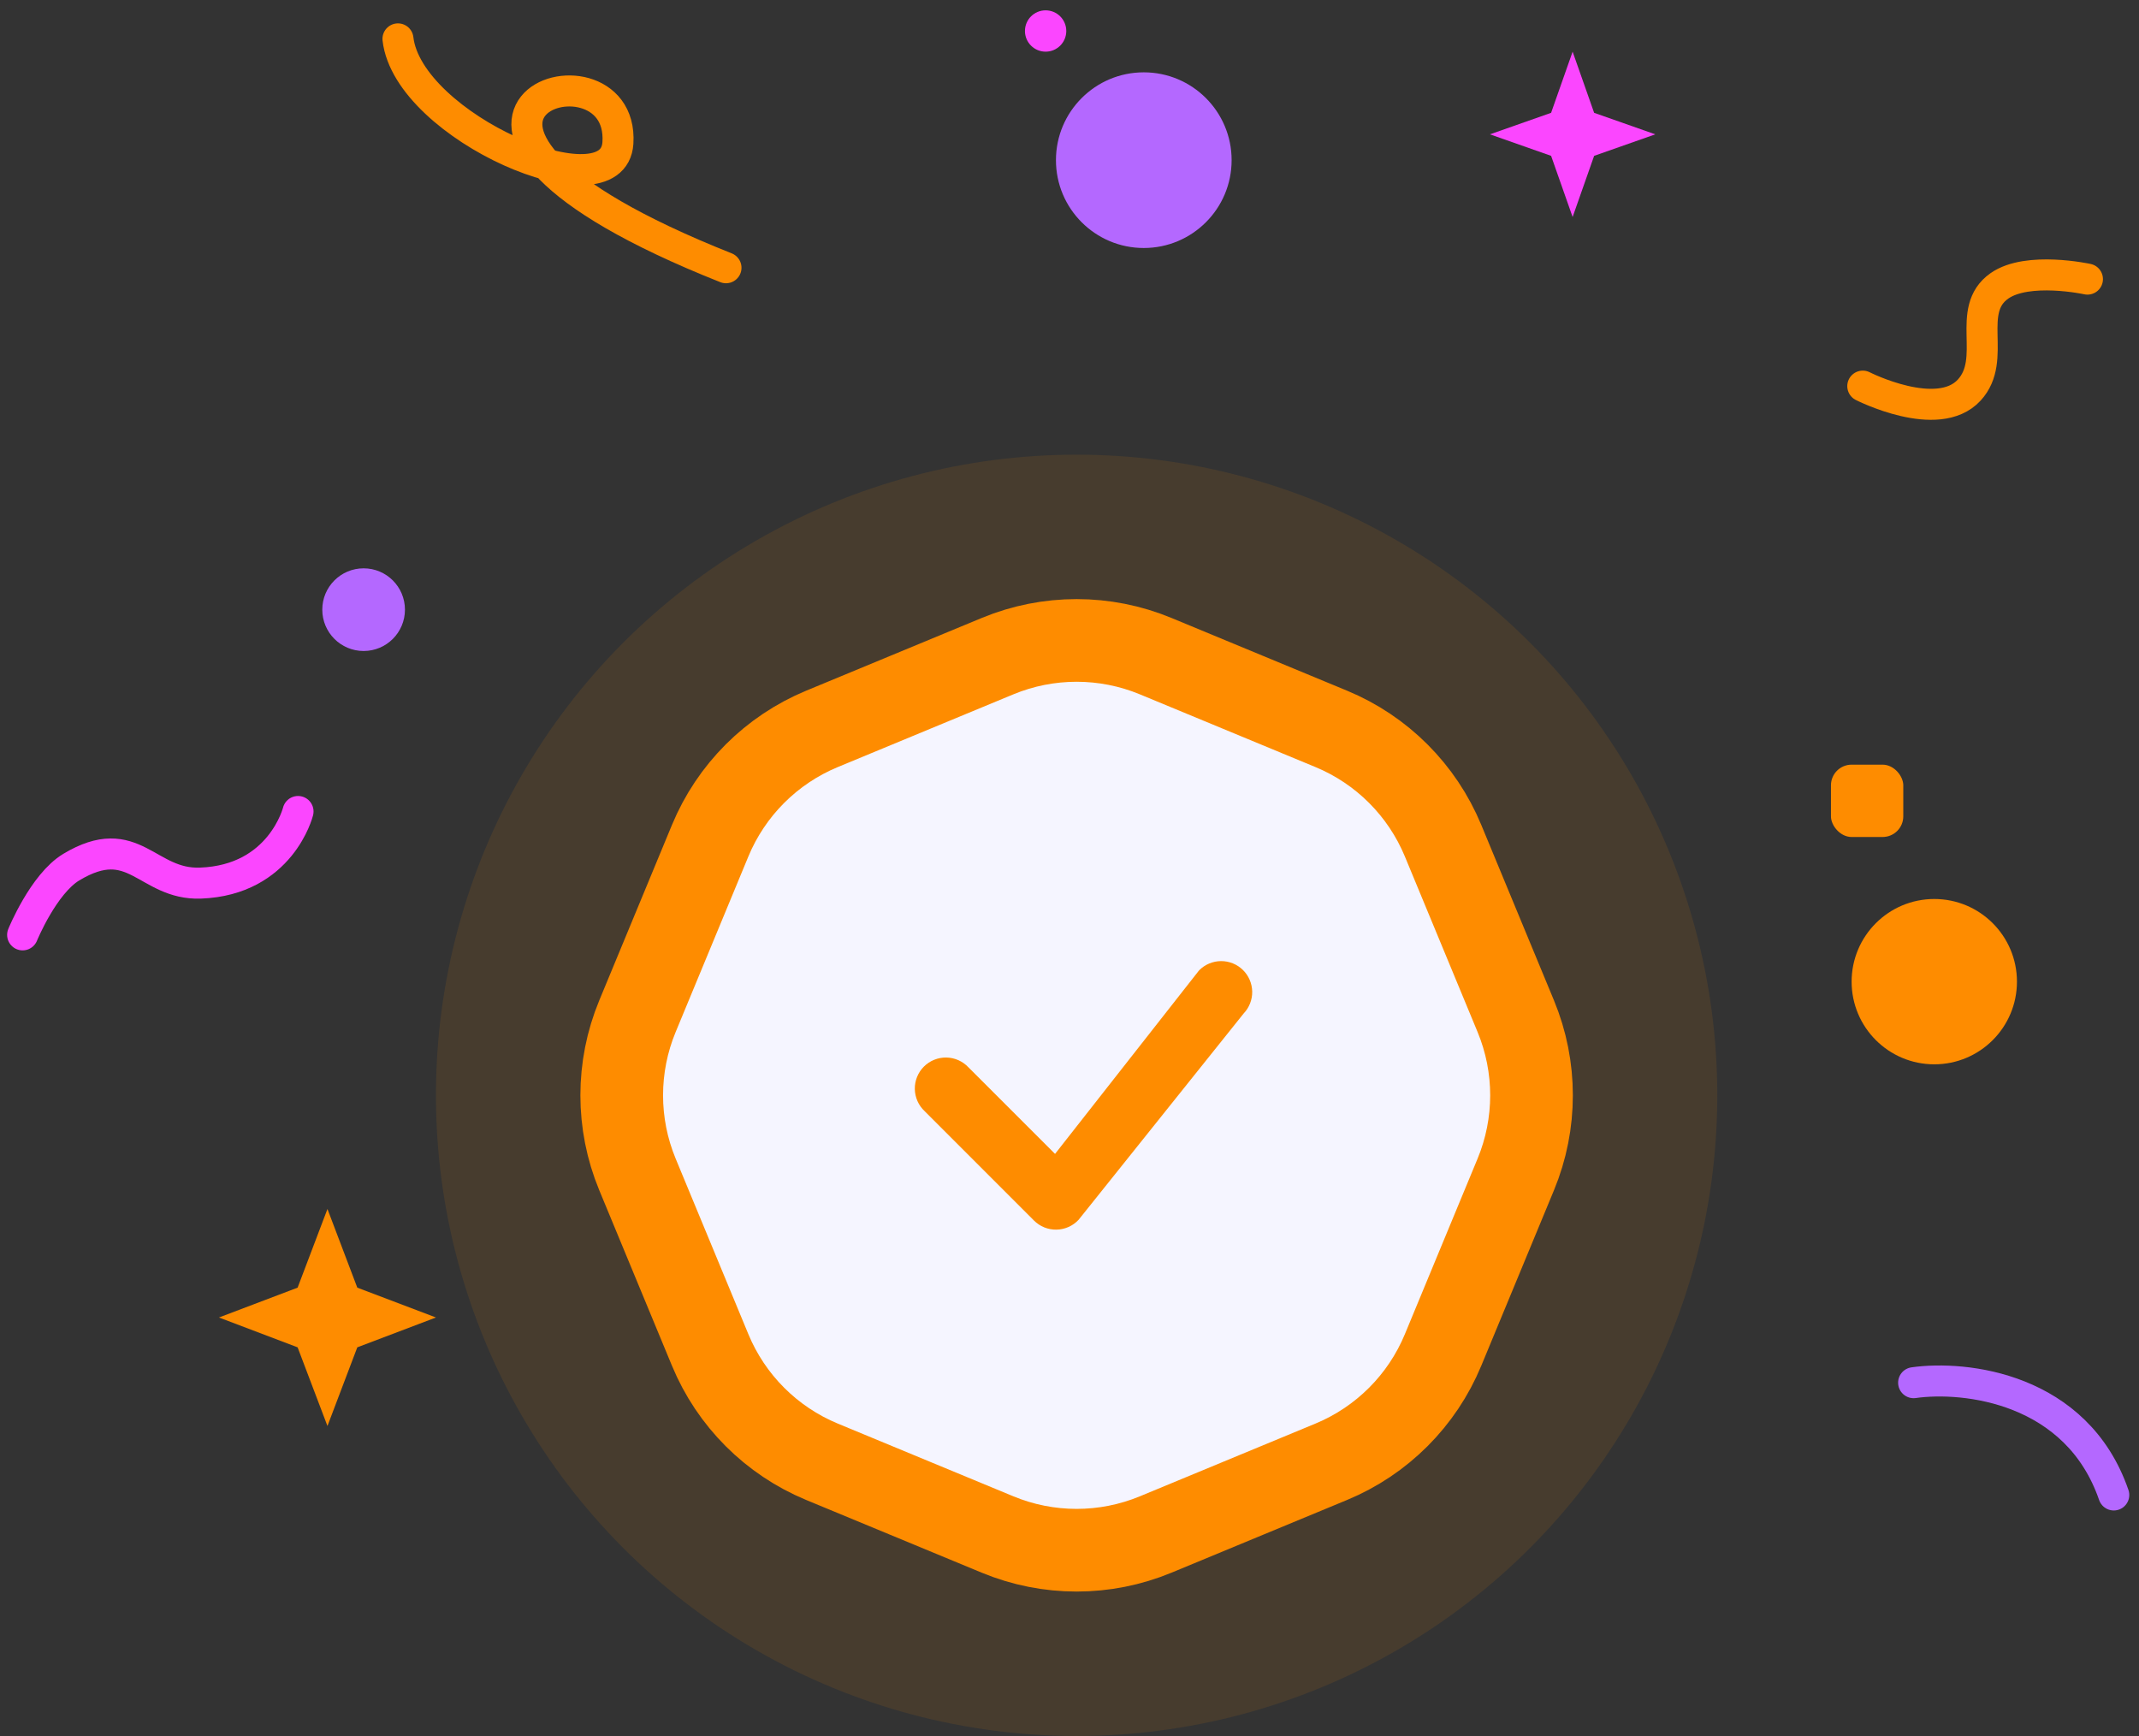 <svg width="207" height="168" viewBox="0 0 207 168" fill="none" xmlns="http://www.w3.org/2000/svg">
<rect x="0" y="0" width="207" height="168" fill="#333333" stroke="none"/>
<circle opacity="0.1" cx="104.189" cy="106" r="62" fill="#FE8C00"/>
<circle cx="35.189" cy="59" r="4" fill="#B468FF"/>
<circle cx="110.689" cy="15.5" r="8.5" fill="#B468FF"/>
<circle cx="187.189" cy="95" r="8" fill="#FE8C00"/>
<path d="M152.189 5L154.271 10.918L160.189 13L154.271 15.082L152.189 21L150.107 15.082L144.189 13L150.107 10.918L152.189 5Z" fill="#FB46FF"/>
<path d="M28.843 78.531C28.843 78.531 27.196 85.177 19.398 85.463C14.2 85.654 12.977 80.267 6.905 83.913C4.2 85.537 2.189 90.472 2.189 90.472" stroke="#FB46FF" stroke-width="3" stroke-linecap="round"/>
<path d="M31.689 117L34.577 124.612L42.189 127.5L34.577 130.388L31.689 138L28.801 130.388L21.189 127.5L28.801 124.612L31.689 117Z" fill="#FE8C00"/>
<circle cx="101.189" cy="3" r="2" fill="#FB46FF"/>
<path d="M38.513 3.762C39.496 12.308 59.356 20.826 59.798 13.834C60.5 2.755 33.716 11.393 70.257 25.912" stroke="#FE8C00" stroke-width="3" stroke-linecap="round"/>
<path d="M185.189 133.81C190.153 133.106 200.977 134.293 204.559 144.676" stroke="#B468FF" stroke-width="3" stroke-linecap="round"/>
<path d="M180.268 37.367C180.268 37.367 187.527 41.06 190.569 37.751C193.344 34.732 190.135 30.02 193.492 27.666C196.224 25.75 202.011 27.012 202.011 27.012" stroke="#FE8C00" stroke-width="3" stroke-linecap="round"/>
<rect x="177.189" y="74" width="7" height="7" rx="2" fill="#FE8C00"/>
<path d="M96.535 63.5C101.436 61.47 106.942 61.47 111.843 63.5L128.829 70.536C133.73 72.566 137.623 76.459 139.653 81.36L146.689 98.346C148.719 103.247 148.719 108.753 146.689 113.654L139.653 130.64C137.623 135.541 133.73 139.434 128.829 141.464L111.843 148.5C106.942 150.53 101.436 150.53 96.535 148.5L79.549 141.464C74.648 139.434 70.755 135.541 68.725 130.64L61.689 113.654C59.659 108.753 59.659 103.247 61.689 98.346L68.725 81.36C70.755 76.459 74.648 72.566 79.549 70.536L96.535 63.5Z" fill="#F5F5FF" stroke="#FE8C00" stroke-width="8"/>
<path fill-rule="evenodd" clip-rule="evenodd" d="M116.069 93.88C116.629 93.325 117.385 93.013 118.173 93.011C118.961 93.008 119.719 93.317 120.281 93.868C120.844 94.42 121.167 95.171 121.181 95.96C121.194 96.748 120.897 97.509 120.353 98.08L104.385 118.04C104.111 118.336 103.78 118.573 103.411 118.737C103.043 118.902 102.646 118.991 102.242 118.998C101.839 119.006 101.438 118.932 101.064 118.781C100.69 118.63 100.35 118.405 100.065 118.12L89.485 107.536C89.191 107.261 88.954 106.93 88.79 106.562C88.626 106.194 88.538 105.797 88.531 105.394C88.524 104.991 88.598 104.591 88.749 104.218C88.9 103.844 89.124 103.505 89.409 103.22C89.694 102.935 90.033 102.71 90.407 102.56C90.78 102.409 91.18 102.335 91.583 102.342C91.986 102.349 92.383 102.437 92.751 102.601C93.119 102.765 93.451 103.001 93.725 103.296L102.101 111.668L115.993 93.968C116.018 93.937 116.045 93.908 116.073 93.88H116.069Z" fill="#FE8C00"/>
</svg>
